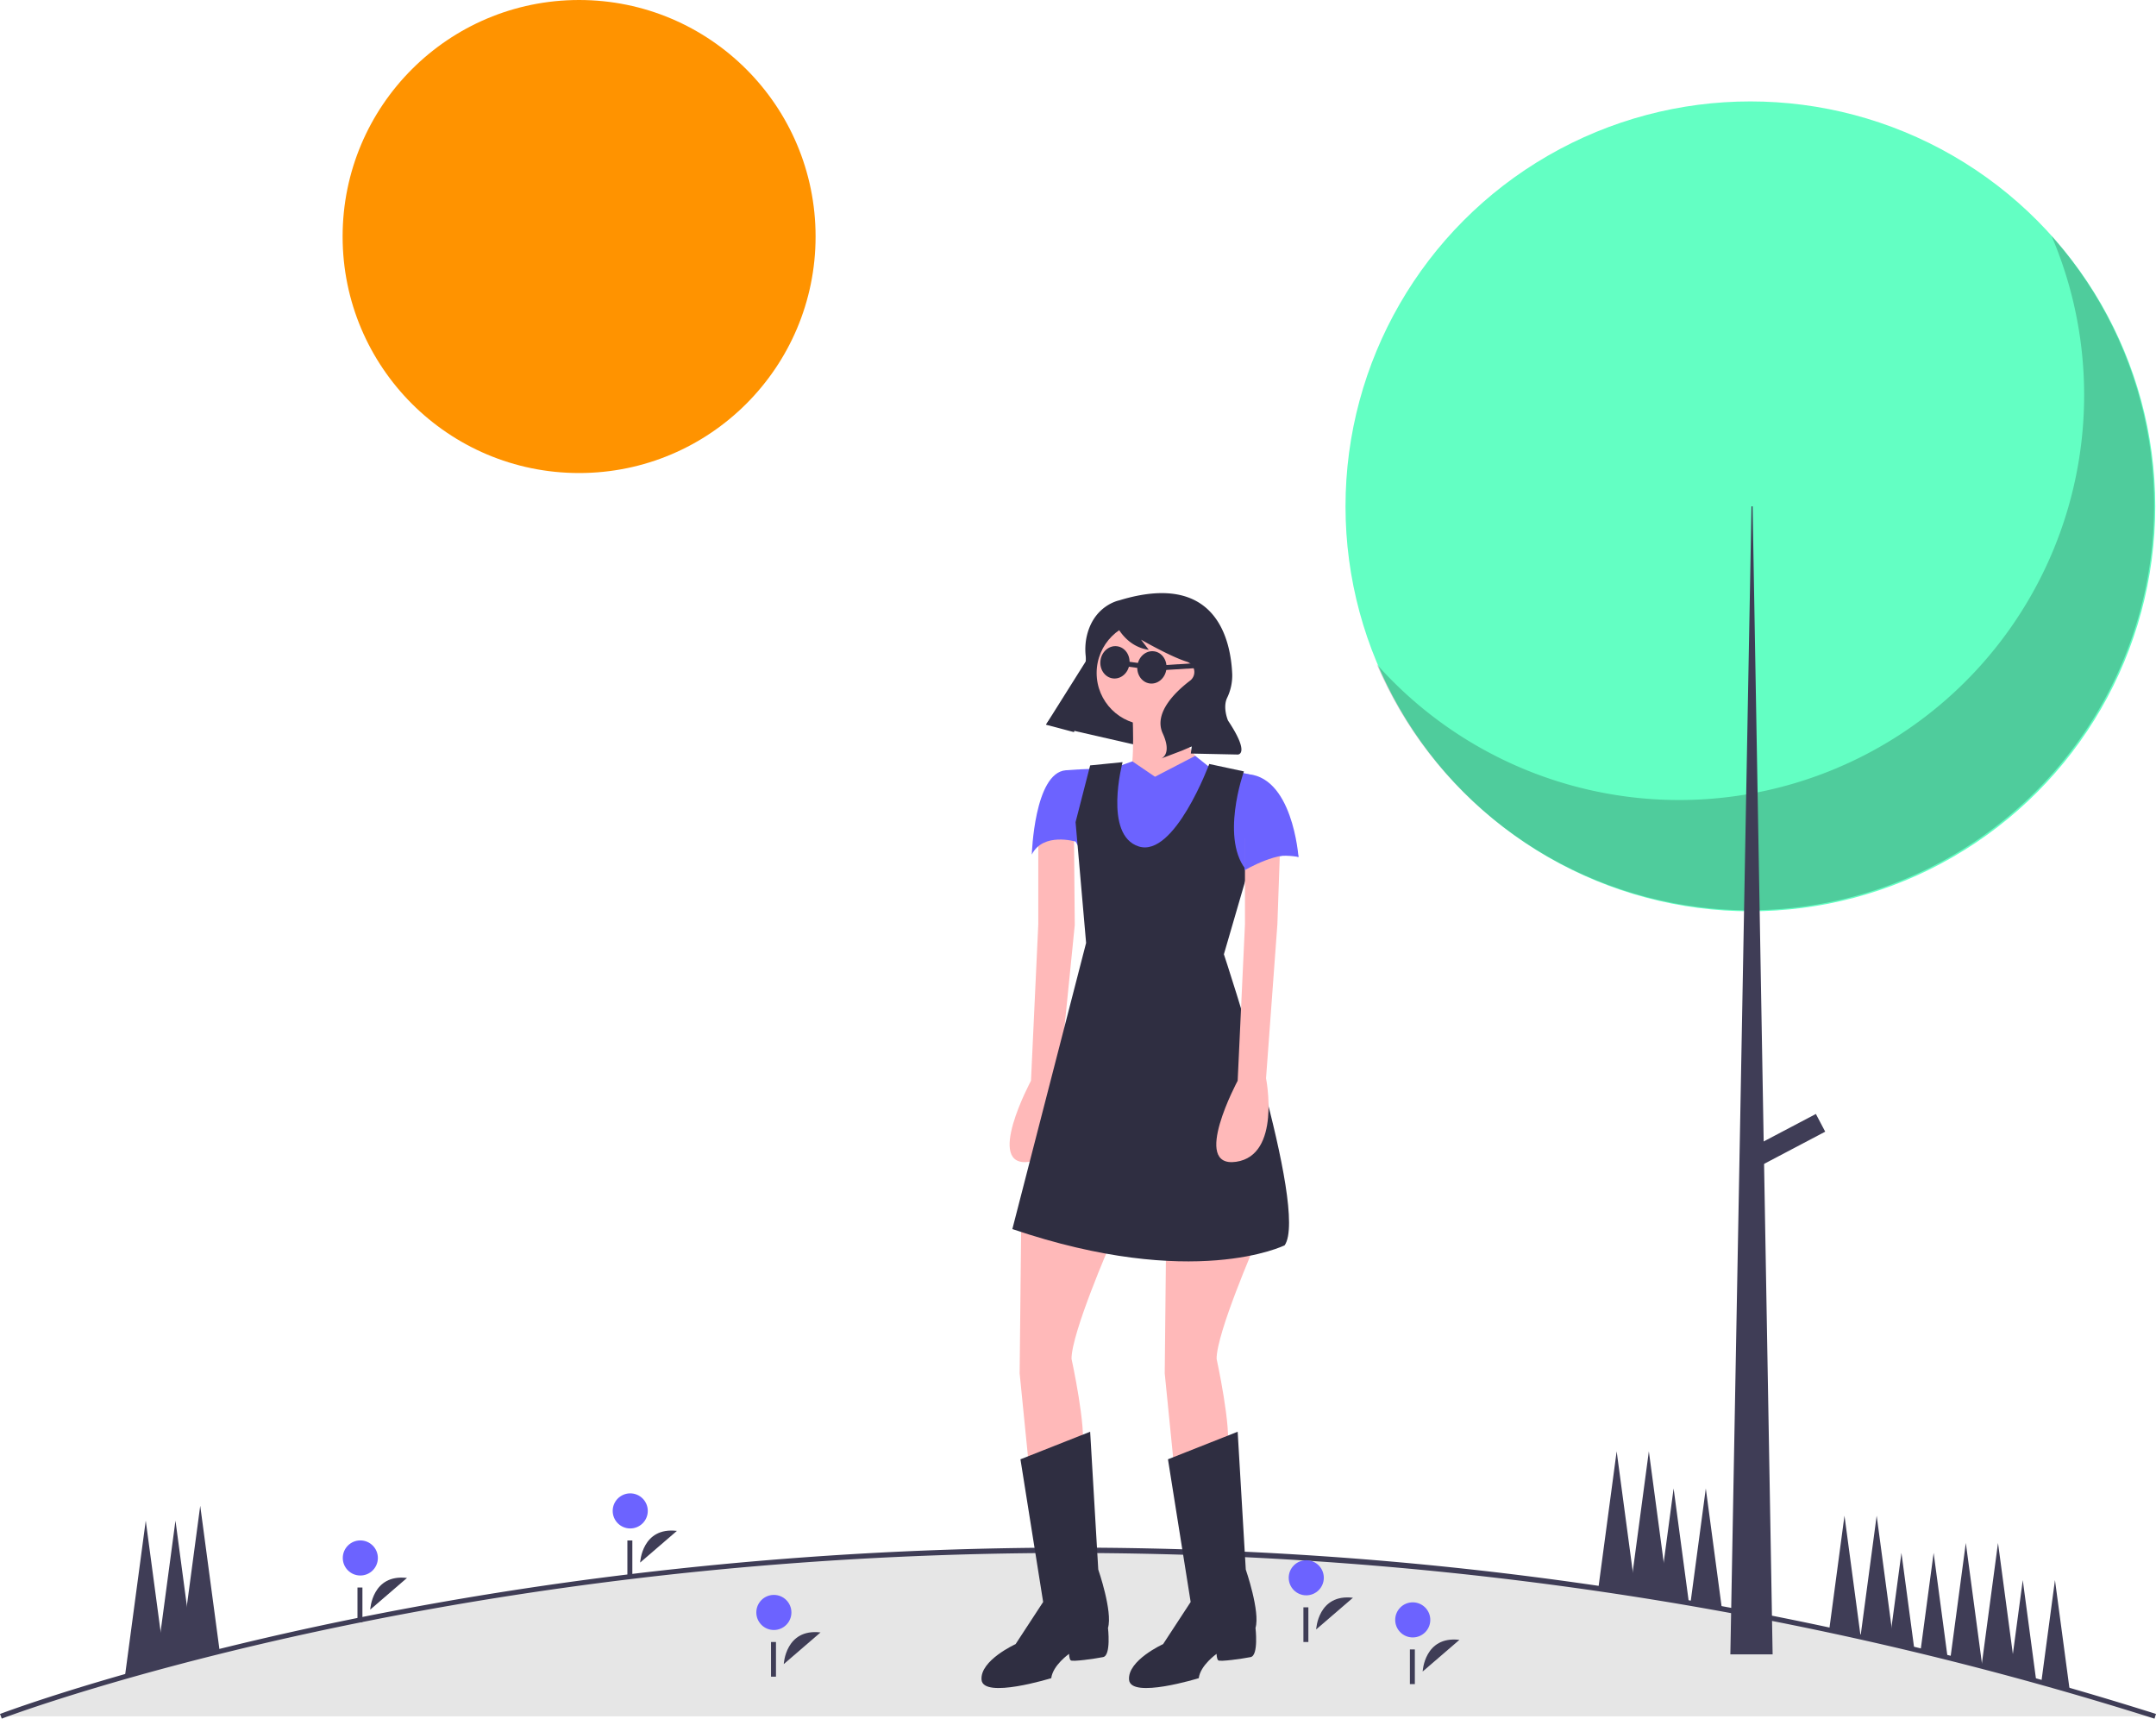 <svg xmlns="http://www.w3.org/2000/svg" width="870.661" height="693.953" viewBox="0 0 870.661 693.953">
  <g id="Group_9" data-name="Group 9" transform="translate(-5682 -33)">
    <path id="Path_3" data-name="Path 3" d="M80.859,603l-9.5,71h19Z" transform="translate(5682 38)" fill="#3f3d56"/>
    <path id="Path_4" data-name="Path 4" d="M70.859,609l-9.5,71h19Z" transform="translate(5682 38)" fill="#3f3d56"/>
    <path id="Path_5" data-name="Path 5" d="M58.859,609l-9.5,71h19Z" transform="translate(5682 38)" fill="#3f3d56"/>
    <path id="Path_6" data-name="Path 6" d="M652.859,581l-9.5,71h19Z" transform="translate(5682 38)" fill="#3f3d56"/>
    <path id="Path_7" data-name="Path 7" d="M665.859,581l-9.5,71h19Z" transform="translate(5682 38)" fill="#3f3d56"/>
    <path id="Path_8" data-name="Path 8" d="M675.859,596l-9.5,71h19Z" transform="translate(5682 38)" fill="#3f3d56"/>
    <path id="Path_9" data-name="Path 9" d="M688.859,596l-9.5,71h19Z" transform="translate(5682 38)" fill="#3f3d56"/>
    <path id="Path_10" data-name="Path 10" d="M744.859,607l-9.5,71h19Z" transform="translate(5682 38)" fill="#3f3d56"/>
    <path id="Path_11" data-name="Path 11" d="M757.859,607l-9.5,71h19Z" transform="translate(5682 38)" fill="#3f3d56"/>
    <path id="Path_12" data-name="Path 12" d="M775.889,682h-16.06l.54-4,3.38-25.26.11-.87,4-29.87,4.38,32.75,2.12,15.83Z" transform="translate(5682 38)" fill="#3f3d56"/>
    <path id="Path_13" data-name="Path 13" d="M788.889,682h-16.06l1.53-11.42,1.99-14.84,4.51-33.74,4.82,36.04v.01l1.41,10.53Z" transform="translate(5682 38)" fill="#3f3d56"/>
    <path id="Path_14" data-name="Path 14" d="M802.419,682H785.3l1.79-13.42,1.32-9.85,5.45-40.73,5.84,43.62.66,4.96Z" transform="translate(5682 38)" fill="#3f3d56"/>
    <path id="Path_15" data-name="Path 15" d="M815.419,682H798.3l2.06-15.42.62-4.63,5.88-43.95,6,44.87.32,2.34Z" transform="translate(5682 38)" fill="#3f3d56"/>
    <path id="Path_16" data-name="Path 16" d="M823.419,682H810.3l2.27-16.95.29-2.18,4-29.87,4.61,34.49,1.89,14.09Z" transform="translate(5682 38)" fill="#3f3d56"/>
    <path id="Path_17" data-name="Path 17" d="M836.419,682H823.3l.06-.42,1.75-13.08,4.75-35.5,5.13,38.31Z" transform="translate(5682 38)" fill="#3f3d56"/>
    <circle id="Ellipse_2" data-name="Ellipse 2" cx="95.5" cy="95.5" r="95.5" transform="translate(5820.359 33)" fill="#ff9300"/>
    <path id="Path_18" data-name="Path 18" d="M1035.029,793.523h-870s176.64-67.87,436.81-67.1c1.46,0,2.92.01,4.38.02q7.785.045,15.66.17,6.165.105,12.38.26c1.79.04,3.58.09,5.38.14l2.14.06c1.65.05,3.31.1,4.98.16,3.13.1,6.27.22,9.42.34q4.14.165,8.32.36c1.06.04,2.14.09,3.21.15q7.575.345,15.21.8l3.55.21c1.63.09,3.27.2,4.9.3q3.24.21,6.48.43c2.81.19,5.61.39,8.42.6q8.82.645,17.74,1.42c4.42.37,8.85.78,13.3,1.2q2.835.27,5.69.56,4.365.42,8.75.89l5.59.6c2.25.24,4.49.49,6.74.75s4.5.52,6.75.79,4.52.543,6.78.82,4.53.56,6.8.86c2.24.28,4.48.58,6.73.88q14.37,1.905,28.95,4.15c1.86.28,3.74.57,5.61.87q2.895.45,5.81.93,4.05.645,8.13,1.34c2.33.39,4.66.78,7,1.19,2.11.36,4.24.73,6.36,1.11l.66.12c2.34.41,4.69.84,7.03,1.27s4.71.87,7.06,1.31,4.72.89,7.08,1.35,4.73.92,7.1,1.39l5.54,1.11c.92.19,1.84.37,2.76.56q2.97.615,5.96,1.24,3.57.75,7.15,1.51c.27.06.53.12.8.17q5.55,1.2,11.11,2.44c.5.11,1.01.23,1.52.34q2.91.645,5.82,1.32c1.94.45,3.88.89,5.83,1.35a2.035,2.035,0,0,1,.24.05c2.75.64,5.49,1.29,8.25,1.96q2.055.48,4.11.99c1.88.45,3.75.91,5.63,1.38,1.23.31,2.46.62,3.7.93.91.21,1.82.44,2.73.68q2.88.705,5.77,1.46,2.685.69,5.37,1.39a.838.838,0,0,1,.15.04l1.28.33c1.31.34,2.62.69,3.94,1.04,1.35.36,2.71.72,4.07,1.09,1.19.32,2.39.64,3.58.97a.3.3,0,0,1,.1.02c.17.04.34.09.51.14,1.38.37,2.76.74,4.14,1.13s2.76.76,4.15,1.15c.14.03.28.07.42.11q1.6.435,3.21.9s0-.01.01,0c.61.16,1.22.34,1.83.51q2.445.69,4.89,1.39c1.05.3,2.11.6,3.16.91,2.93.85,5.87,1.7,8.81,2.57s5.89,1.75,8.83,2.64c1.77.53,3.53,1.07,5.3,1.62q2.49.75,4.98,1.53C1030.059,791.963,1032.549,792.733,1035.029,793.523Z" transform="translate(5517.33 -67.523)" fill="#e6e6e6"/>
    <path id="Path_19" data-name="Path 19" d="M1034.727,794.477c-246.232-77.947-469.509-73.795-613.455-56.585-155.947,18.645-254.9,56.188-255.885,56.565l-.718-1.867c.984-.378,100.173-38.011,256.365-56.685a1486.912,1486.912,0,0,1,276.89-7.083A1444.326,1444.326,0,0,1,1035.33,792.57Z" transform="translate(5517.33 -67.523)" fill="#3f3d56"/>
    <circle id="Ellipse_3" data-name="Ellipse 3" cx="163.5" cy="163.5" r="163.5" transform="translate(6225.359 73.951)" fill="#63ffc3"/>
    <path id="Path_20" data-name="Path 20" d="M993.15,195.769A163.513,163.513,0,0,1,720.711,368.812,163.514,163.514,0,1,0,993.15,195.769Z" transform="translate(5517.33 -67.523)" opacity="0.2"/>
    <path id="Path_21" data-name="Path 21" d="M707.308,199.451h.449L715.842,663H698.774Z" transform="translate(5682 38)" fill="#3f3d56"/>
    <rect id="Rectangle_6" data-name="Rectangle 6" width="8.085" height="30.544" transform="translate(6415.312 482.79) rotate(62.234)" fill="#3f3d56"/>
    <path id="Path_22" data-name="Path 22" d="M422.456,287.5l48.875,11.185,20.65-38.948-41.792-16.316Z" transform="translate(5682 38)" fill="#2f2e41"/>
    <path id="Path_23" data-name="Path 23" d="M613.093,602.687s-15.711,36-15.711,46.478c0,0,6.219,28.476,4.255,36.331l-6.874,14.729-14.4-5.892-3.928-39.277.655-62.844Z" transform="translate(5517.33 -67.523)" fill="#ffb9b9"/>
    <path id="Path_24" data-name="Path 24" d="M621.93,387.317s1.309,21.6-1.309,28.149,9.819,18.984,9.819,18.984l19.639-25.53s-13.092-13.092-9.819-27.494Z" transform="translate(5517.33 -67.523)" fill="#ffb9b9"/>
    <path id="Path_25" data-name="Path 25" d="M583.962,439.032v34.695L581.016,536.9s-18.984,35.349-.655,32.731,12.11-33.713,12.11-33.713l6.219-61.862-.327-37.641Z" transform="translate(5517.33 -67.523)" fill="#ffb9b9"/>
    <path id="Path_26" data-name="Path 26" d="M576.761,689.752l28.149-11.129,3.273,55.643s5.892,17.02,3.928,23.566c0,0,1.309,11.129-1.964,11.783s-12.438,1.964-13.092,1.309-.655-2.618-.655-2.618-6.546,4.582-7.2,9.819c0,0-27.494,8.51-28.149.655s13.747-14.4,13.747-14.4l11.129-17.02Z" transform="translate(5517.33 -67.523)" fill="#2f2e41"/>
    <path id="Path_27" data-name="Path 27" d="M671.681,602.687s-15.711,36-15.711,46.478c0,0,6.219,28.476,4.255,36.331l-6.874,14.729-14.4-5.892-3.928-39.277.655-62.844Z" transform="translate(5517.33 -67.523)" fill="#ffb9b9"/>
    <path id="Path_28" data-name="Path 28" d="M636.332,689.752l28.149-11.129,3.273,55.643s5.892,17.02,3.928,23.566c0,0,1.309,11.129-1.964,11.783s-12.438,1.964-13.092,1.309-.655-2.618-.655-2.618-6.546,4.582-7.2,9.819c0,0-27.494,8.51-28.149.655s13.747-14.4,13.747-14.4l11.129-17.02Z" transform="translate(5517.33 -67.523)" fill="#2f2e41"/>
    <circle id="Ellipse_4" data-name="Ellipse 4" cx="20.948" cy="20.948" r="20.948" transform="translate(6124.858 283.789)" fill="#ffb9b9"/>
    <path id="Path_29" data-name="Path 29" d="M631.095,414.156l16.256-8.442,7.311,5.823s17.675-.655,24.221,7.2,10.147,27.821,10.147,27.821-21.6-4.582-18.984,13.747l-3.928-10.474-3.6,8.837-43.86,15.056-19.639-33.386s-13.092-3.928-17.675,5.237c0,0,.982-33.058,13.747-34.04,8.585-.66,15.056-.655,15.056-.655l7.2-1.309,4.611-1.637Z" transform="translate(5517.33 -67.523)" fill="#6c63ff"/>
    <path id="Path_30" data-name="Path 30" d="M667,412s-10.014,27.98,1.588,40.6l-9.672,33.239s34.368,103.1,24.548,117.5c0,0-36.659,18.329-109.976-6.546l29.785-115.541-4.255-48.769,5.892-22.912L618,408.265s-7.855,29.458,6.546,34.04S653,409,653,409Z" transform="translate(5517.33 -67.523)" fill="#2f2e41"/>
    <path id="Path_31" data-name="Path 31" d="M667.426,439.032v34.695L664.48,536.9s-18.984,35.349-.655,32.731,12.11-33.713,12.11-33.713l4.582-62.189,1.309-37.313Z" transform="translate(5517.33 -67.523)" fill="#ffb9b9"/>
    <path id="Path_32" data-name="Path 32" d="M689.029,446.56s-2.327-33.618-21.784-33.5v38.878S681.828,443.287,689.029,446.56Z" transform="translate(5517.33 -67.523)" fill="#6c63ff"/>
    <path id="Path_33" data-name="Path 33" d="M616.649,342.94s-10.827,2.037-13.331,15.54a24.786,24.786,0,0,0-.212,6.895c.25,2.6-.113,8.089-5.756,14.553a141.537,141.537,0,0,0-10.276,13.2h0l11.313,3.012,5.055-18.744a95.883,95.883,0,0,1,11.2-25.753l.1-.167s3.758,10.04,13.829,11.416l-3.105-4.088s11.773,6.806,18.443,8.885a4.383,4.383,0,0,1,1.414,7.621l-.145.112c-4.906,3.726-14.915,12.618-10.961,21.219s-.657,10.169-.657,10.169l8.5-3.235,3.892-1.667-.393,2.877,19,.4s5.134-.031-3.985-13.735c0,0-2.2-5.138-.394-9.064a20.853,20.853,0,0,0,2.106-9.555C661.721,359.012,655.9,330.9,616.649,342.94Z" transform="translate(5517.33 -67.523)" fill="#2f2e41"/>
    <ellipse id="Ellipse_5" data-name="Ellipse 5" cx="6.546" cy="5.892" rx="6.546" ry="5.892" transform="matrix(0.135, -0.991, 0.991, 0.135, 6140.451, 308.164)" fill="#2f2e41"/>
    <ellipse id="Ellipse_6" data-name="Ellipse 6" cx="6.546" cy="5.892" rx="6.546" ry="5.892" transform="matrix(0.135, -0.991, 0.991, 0.135, 6125.533, 306.125)" fill="#2f2e41"/>
    <rect id="Rectangle_7" data-name="Rectangle 7" width="13.352" height="2" transform="translate(6152.384 301.54) rotate(-3.539)" fill="#2f2e41"/>
    <rect id="Rectangle_8" data-name="Rectangle 8" width="2" height="6.547" transform="matrix(0.135, -0.991, 0.991, 0.135, 6136.013, 301.959)" fill="#2f2e41"/>
    <path id="Path_34" data-name="Path 34" d="M481.181,772.447s.691-14.47,14.847-12.788" transform="translate(5517.33 -67.523)" fill="#3f3d56"/>
    <circle id="Ellipse_7" data-name="Ellipse 7" cx="7.085" cy="7.085" r="7.085" transform="translate(5987.427 676.984)" fill="#6c63ff"/>
    <rect id="Rectangle_9" data-name="Rectangle 9" width="2" height="14" transform="translate(5993.359 696)" fill="#3f3d56"/>
    <path id="Path_35" data-name="Path 35" d="M739.181,775.447s.691-14.47,14.847-12.788" transform="translate(5517.33 -67.523)" fill="#3f3d56"/>
    <circle id="Ellipse_8" data-name="Ellipse 8" cx="7.085" cy="7.085" r="7.085" transform="translate(6245.427 679.984)" fill="#6c63ff"/>
    <rect id="Rectangle_10" data-name="Rectangle 10" width="2" height="14" transform="translate(6251.359 699)" fill="#3f3d56"/>
    <path id="Path_36" data-name="Path 36" d="M314.181,750.447s.691-14.47,14.847-12.788" transform="translate(5517.33 -67.523)" fill="#3f3d56"/>
    <circle id="Ellipse_9" data-name="Ellipse 9" cx="7.085" cy="7.085" r="7.085" transform="translate(5820.426 654.984)" fill="#6c63ff"/>
    <rect id="Rectangle_11" data-name="Rectangle 11" width="2" height="14" transform="translate(5826.359 674)" fill="#3f3d56"/>
    <path id="Path_37" data-name="Path 37" d="M423.181,731.447s.691-14.47,14.847-12.788" transform="translate(5517.33 -67.523)" fill="#3f3d56"/>
    <circle id="Ellipse_10" data-name="Ellipse 10" cx="7.085" cy="7.085" r="7.085" transform="translate(5929.426 635.984)" fill="#6c63ff"/>
    <rect id="Rectangle_12" data-name="Rectangle 12" width="2" height="14" transform="translate(5935.359 655)" fill="#3f3d56"/>
    <path id="Path_38" data-name="Path 38" d="M696.181,758.447s.691-14.47,14.847-12.788" transform="translate(5517.33 -67.523)" fill="#3f3d56"/>
    <circle id="Ellipse_11" data-name="Ellipse 11" cx="7.085" cy="7.085" r="7.085" transform="translate(6202.427 662.984)" fill="#6c63ff"/>
    <rect id="Rectangle_13" data-name="Rectangle 13" width="2" height="14" transform="translate(6208.359 682)" fill="#3f3d56"/>
  </g>
</svg>
